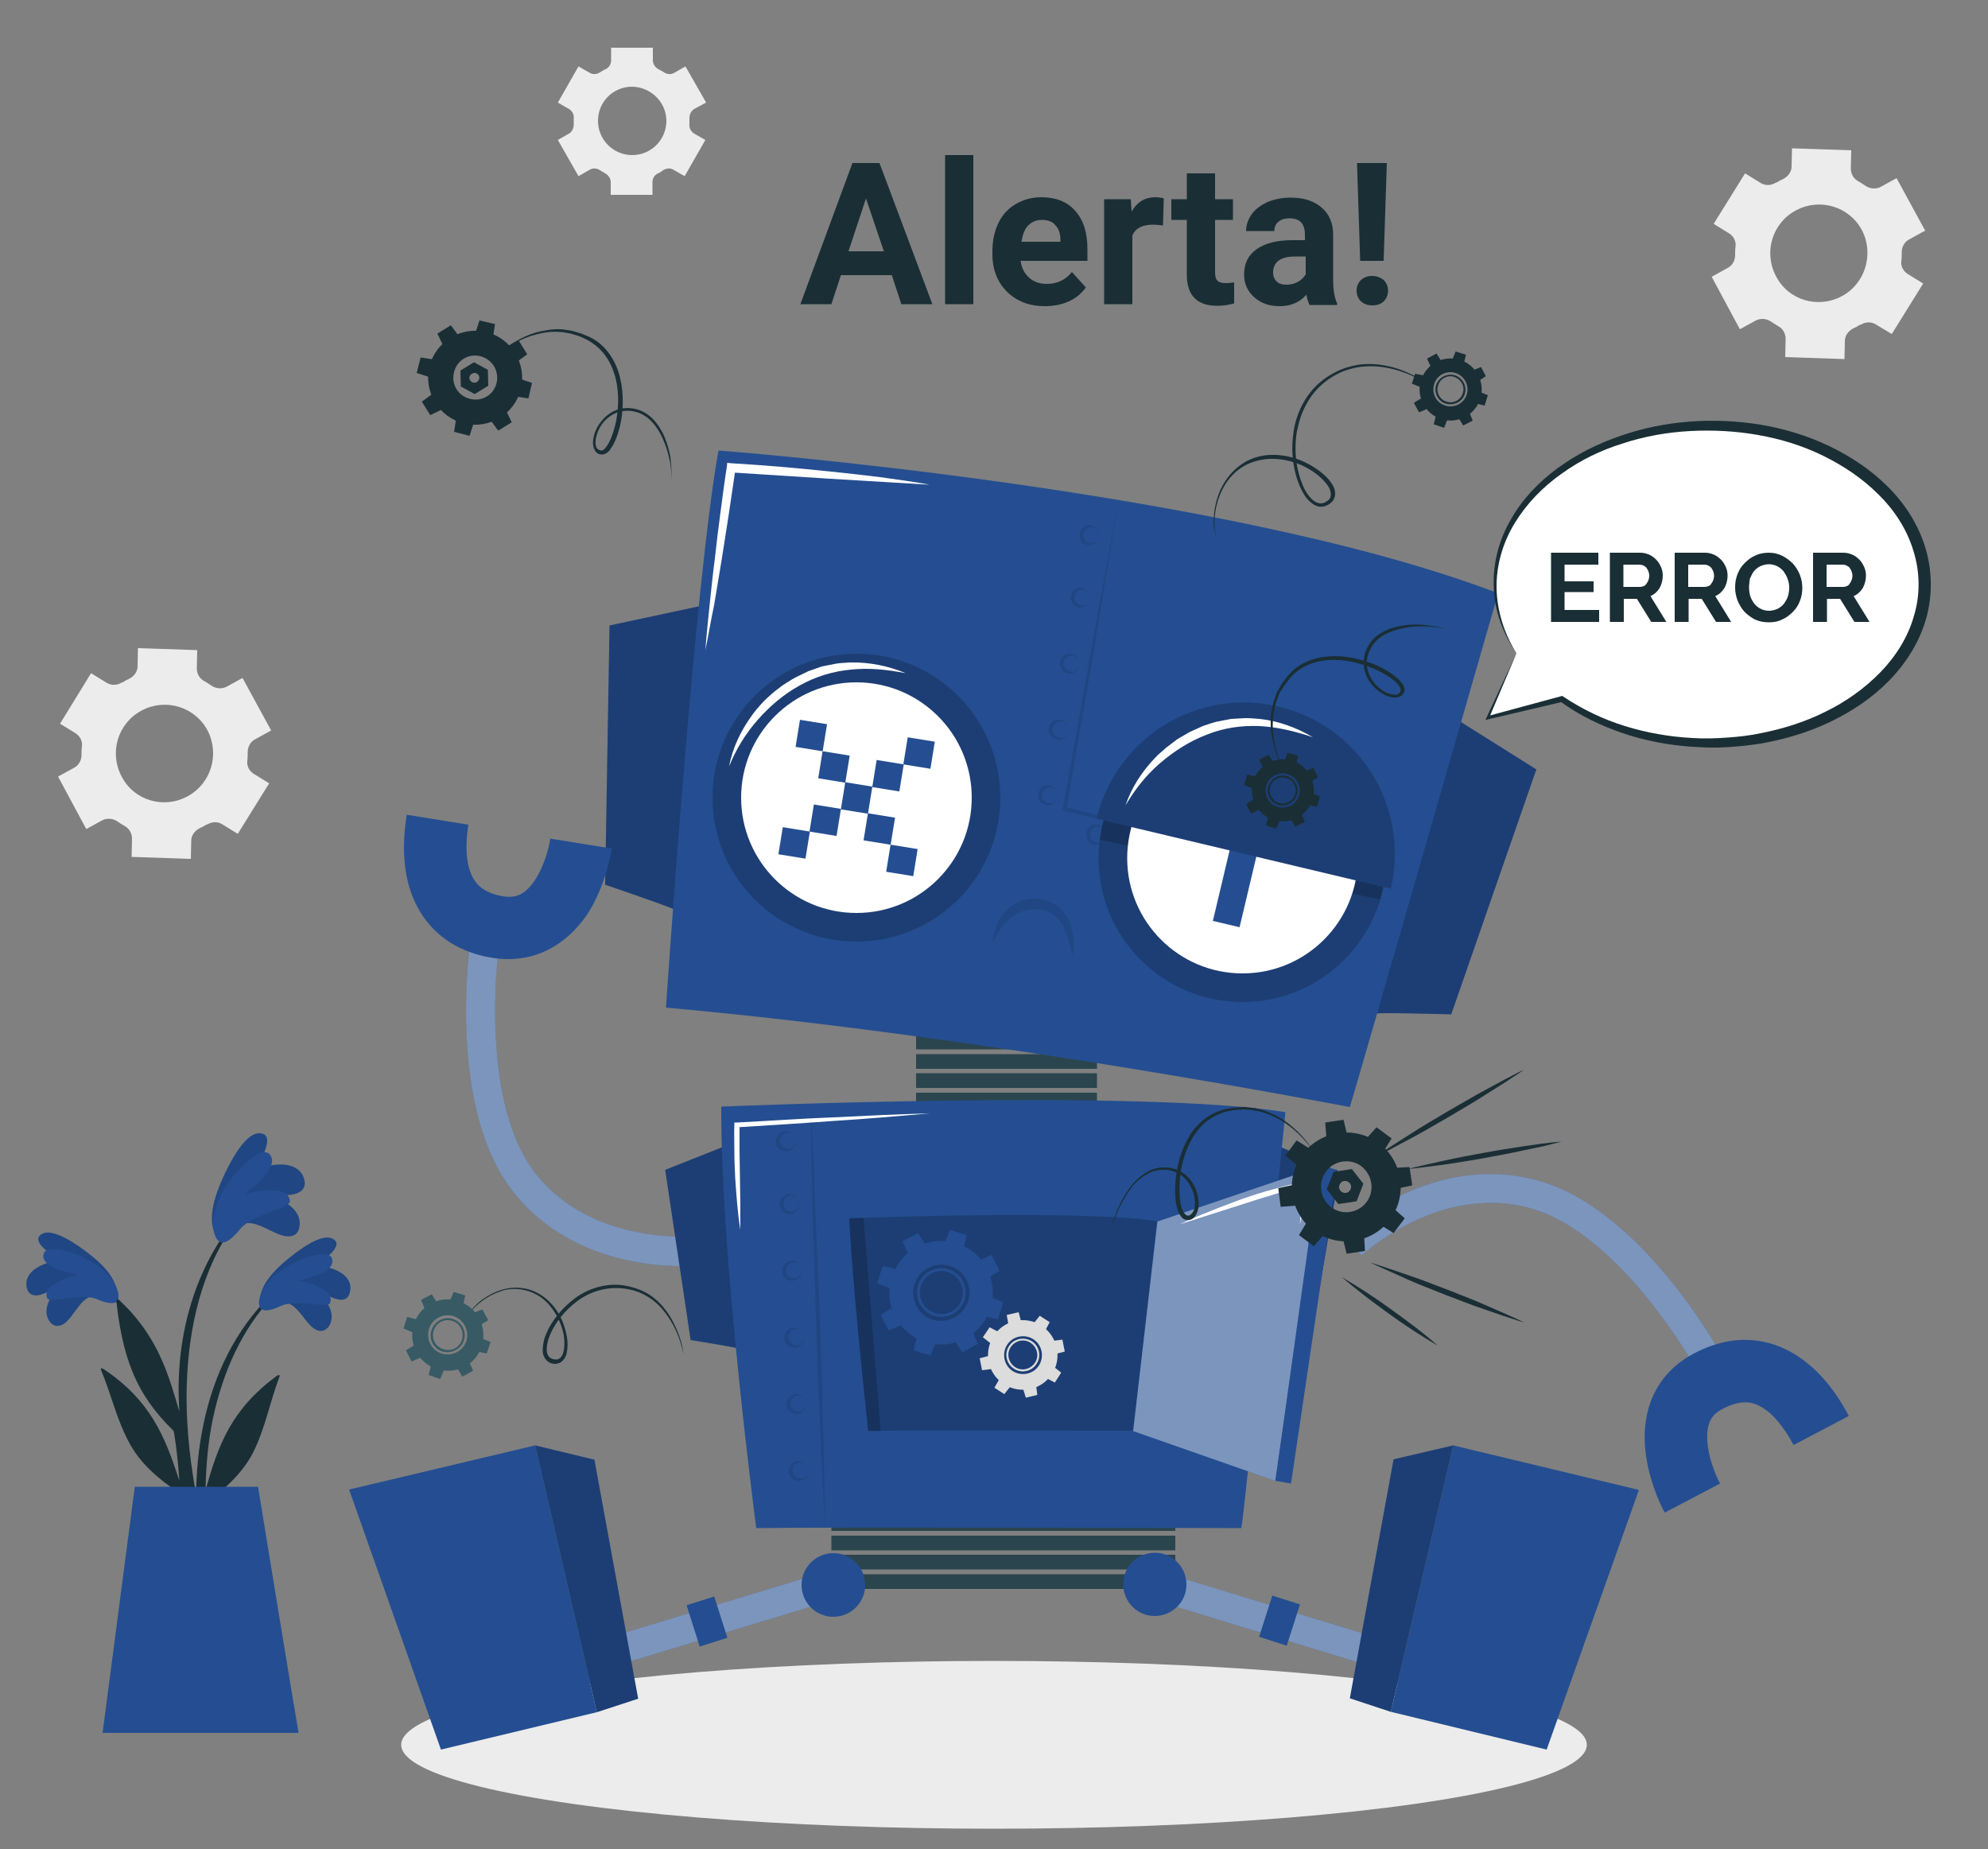 <?xml version="1.0" encoding="utf-8"?>
<!-- Generator: Adobe Illustrator 24.0.0, SVG Export Plug-In . SVG Version: 6.00 Build 0)  -->
<svg version="1.1" id="Capa_1" xmlns="http://www.w3.org/2000/svg" xmlns:xlink="http://www.w3.org/1999/xlink" x="0px" y="0px"
	 viewBox="0 0 500 465" style="enable-background:new 0 0 500 465;" xml:space="preserve">
<rect x="0" y="0" width="500" height="465" fill="#808080" stroke="none"/>
<style type="text/css">
	.st0{fill:#ECECEC;}
	.st1{fill:#1A2E35;}
	.st2{fill:#244E91;}
	.st3{opacity:0.1;enable-background:new    ;}
	.st4{fill:#2B454E;}
	.st5{opacity:0.2;enable-background:new    ;}
	.st6{fill:#FFFFFF;}
	.st7{opacity:0.4;fill:#FFFFFF;enable-background:new    ;}
	.st8{fill:#DCDCDC;}
	.st9{fill:#375A64;}
</style>
<g>
	<path class="st0" d="M475.8,84l7.9-12.7l-3.9-2.4c-1.1-0.7-1.8-2-1.6-3.3c0.1-0.7,0.1-1.5,0.1-2.2c0-1.3,0.7-2.6,1.9-3.2l4-2.2
		L477,44.8l-4,2.2c-1.2,0.6-2.6,0.5-3.7-0.2c-0.6-0.4-1.2-0.8-1.9-1.2c-1.2-0.6-1.9-1.9-1.9-3.2l0.1-4.6l-14.9-0.5l-0.1,4.6
		c0,1.3-0.9,2.5-2.1,3.1c-0.3,0.2-0.7,0.3-1,0.5s-0.6,0.4-1,0.5c-1.1,0.7-2.6,0.7-3.7,0l-3.9-2.4L431,56.3l3.9,2.4
		c1.1,0.7,1.8,2,1.6,3.3c-0.1,0.7-0.1,1.5-0.1,2.2c0,1.3-0.7,2.6-1.9,3.2l-4,2.2l7.1,13.2l4-2.2c1.2-0.6,2.6-0.5,3.7,0.2
		c0.6,0.4,1.2,0.8,1.9,1.2c1.2,0.6,1.9,1.9,1.9,3.2l-0.1,4.6l14.9,0.5l0.1-4.6c0-1.3,0.9-2.5,2.1-3.1c0.3-0.2,0.7-0.3,1-0.5
		s0.6-0.4,1-0.5c1.2-0.7,2.6-0.7,3.7,0L475.8,84z M463.2,74.5c-6,3.2-13.4,1-16.5-5c-3.2-6-1-13.4,5-16.6c6-3.2,13.4-1,16.6,5
		C471.4,63.9,469.1,71.4,463.2,74.5z"/>
	<path class="st0" d="M59.8,209.7l7.9-12.7l-3.9-2.4c-1.1-0.7-1.8-2-1.6-3.3c0.1-0.7,0.1-1.5,0.1-2.2c0-1.3,0.7-2.6,1.9-3.2l4-2.2
		L61,170.5l-4,2.2c-1.2,0.6-2.6,0.5-3.7-0.2c-0.6-0.4-1.2-0.8-1.9-1.2c-1.2-0.6-1.9-1.9-1.9-3.2l0.1-4.6L34.7,163l-0.1,4.6
		c0,1.3-0.9,2.5-2.1,3.1c-0.3,0.2-0.7,0.3-1,0.5s-0.6,0.4-1,0.5c-1.1,0.7-2.6,0.7-3.7,0l-3.9-2.4L15.1,182l3.9,2.4
		c1.1,0.7,1.8,2,1.6,3.3c-0.1,0.7-0.1,1.5-0.1,2.2c0,1.3-0.7,2.6-1.9,3.2l-4,2.2l7.1,13.2l4-2.2c1.2-0.6,2.6-0.5,3.7,0.2
		c0.6,0.4,1.2,0.8,1.9,1.2c1.2,0.6,1.9,1.9,1.9,3.2l-0.1,4.6L48,216l0.1-4.6c0-1.3,0.9-2.5,2.1-3.1c0.3-0.2,0.7-0.3,1-0.5
		s0.6-0.4,1-0.5c1.2-0.7,2.6-0.7,3.7,0L59.8,209.7z M47.1,200.3c-6,3.2-13.4,1-16.5-5c-3.2-6-1-13.4,5-16.6c6-3.2,13.4-1,16.6,5
		C55.3,189.7,53.1,197.1,47.1,200.3z"/>
	<path class="st0" d="M177.6,25.8l-5.2-9.1l-2.8,1.6c-0.8,0.5-1.8,0.4-2.6-0.1c-0.4-0.3-0.9-0.5-1.4-0.8c-0.8-0.4-1.4-1.3-1.4-2.2
		V12h-10.5v3.2c0,0.9-0.5,1.8-1.4,2.2c-0.5,0.2-0.9,0.5-1.4,0.8c-0.8,0.5-1.8,0.6-2.6,0.1l-2.8-1.6l-5.2,9.1l2.8,1.6
		c0.8,0.5,1.3,1.4,1.2,2.3c0,0.3,0,0.5,0,0.8s0,0.5,0,0.8c0,0.9-0.4,1.8-1.2,2.3l-2.8,1.6l5.2,9.1l2.8-1.6c0.8-0.5,1.8-0.4,2.6,0.1
		c0.4,0.3,0.9,0.5,1.3,0.8c0.8,0.4,1.4,1.3,1.4,2.2V49h10.5v-3.2c0-0.9,0.5-1.8,1.4-2.2c0.5-0.2,0.9-0.5,1.3-0.8
		c0.8-0.5,1.8-0.6,2.6-0.1l2.8,1.6l5.2-9.1l-2.8-1.6c-0.8-0.5-1.3-1.4-1.2-2.3c0-0.3,0-0.5,0-0.8s0-0.5,0-0.8c0-0.9,0.4-1.8,1.2-2.3
		L177.6,25.8z M167.6,30.4c0,4.7-3.8,8.6-8.6,8.6c-4.7,0-8.6-3.8-8.6-8.6s3.8-8.6,8.6-8.6C163.7,21.9,167.6,25.7,167.6,30.4z"/>
</g>
<g>
	<g>
		<path class="st1" d="M68.2,325.6C50,343.4,46.9,371,50.8,395.1c0.1,0.5,0.9,0.4,0.9-0.1c0-5.5-0.2-10.9-0.1-16.4
			c0.1-0.2,0.2-0.5,0.3-0.7c4.7-3.5,9.1-7.4,11.8-12.7c3-6,4.2-12.7,6.6-19c0.2-0.6-0.4-0.4-0.8-0.1c-11.1,8.2-14.6,17-17.8,28.7
			c0.1-6.1,0.6-12.2,1.9-18.3c2.4-11.1,7.1-22.2,15.1-30.5C68.9,325.7,68.5,325.2,68.2,325.6z"/>
		<g>
			<path class="st2" d="M71.6,327.6c3.1,0.1,5.1,5.1,7.5,6.6c1.3,0.8,2.5,0.7,3.5-0.5c2.4-3.4-0.9-7.5-4-9.9c2.2,0.9,4.1,2.5,6.5,3
				c1.5,0.3,2.6-0.3,2.9-1.8c1.1-4.6-4.7-6.6-8.7-6.7c1.9-1.3,7.4-5,4.5-6.7c-3-1.8-9.4,3.4-11.5,5.1c-3.1,2.5-6.8,6.3-6.9,10.2
				C65.2,331.4,69.2,328.6,71.6,327.6z"/>
			<path class="st3" d="M71.6,327.6c3.1,0.1,5.1,5.1,7.5,6.6c1.3,0.8,2.5,0.7,3.5-0.5c2.4-3.4-0.9-7.5-4-9.9c2.2,0.9,4.1,2.5,6.5,3
				c1.5,0.3,2.6-0.3,2.9-1.8c1.1-4.6-4.7-6.6-8.7-6.7c1.9-1.3,7.4-5,4.5-6.7c-3-1.8-9.4,3.4-11.5,5.1c-3.1,2.5-6.8,6.3-6.9,10.2
				C65.2,331.4,69.2,328.6,71.6,327.6z"/>
			<path class="st2" d="M70.7,328.4c4-1.8,11.7,0.8,12.3-0.7c1.3-3.1-4.8-5.2-8.1-5.6c3.1-0.8,8.9-2.1,8.7-5.1
				c-0.2-3.6-9-0.5-13.4,2.9c-5.6,4.3-5.5,8.4-4.6,9.2C66.8,330.3,70,328.7,70.7,328.4z"/>
		</g>
	</g>
	<g>
		<path class="st1" d="M26.7,323.8c18.9,17.1,23,44.5,20.1,68.8c-0.1,0.6-0.9,0.4-1-0.1c-0.2-5.5-0.3-10.9-0.5-16.4
			c-0.1-0.2-0.2-0.5-0.3-0.7c-4.9-3.3-9.4-7-12.3-12.2c-3.3-5.9-4.7-12.5-7.3-18.7c-0.2-0.6,0.4-0.4,0.8-0.1
			c11.4,7.7,15.2,16.4,18.9,28c-0.4-6.1-1.1-12.2-2.6-18.2c-2.8-11-8-21.9-16.3-29.9C25.9,324,26.4,323.5,26.7,323.8z"/>
		<g>
			<path class="st2" d="M23.4,326c-3.1,0.2-4.9,5.3-7.3,6.9c-1.3,0.8-2.5,0.8-3.5-0.4c-2.5-3.3,0.6-7.6,3.6-10c-2.2,1-4,2.7-6.4,3.2
				c-1.4,0.3-2.6-0.2-3-1.6c-1.2-4.6,4.5-6.8,8.4-7.1c-2-1.3-7.6-4.7-4.8-6.6c2.9-1.9,9.5,3,11.7,4.7c3.2,2.4,7,6,7.3,9.9
				C29.9,329.5,25.8,326.9,23.4,326z"/>
			<path class="st3" d="M23.4,326c-3.1,0.2-4.9,5.3-7.3,6.9c-1.3,0.8-2.5,0.8-3.5-0.4c-2.5-3.3,0.6-7.6,3.6-10c-2.2,1-4,2.7-6.4,3.2
				c-1.4,0.3-2.6-0.2-3-1.6c-1.2-4.6,4.5-6.8,8.4-7.1c-2-1.3-7.6-4.7-4.8-6.6c2.9-1.9,9.5,3,11.7,4.7c3.2,2.4,7,6,7.3,9.9
				C29.9,329.5,25.8,326.9,23.4,326z"/>
			<path class="st2" d="M24.3,326.7c-4.1-1.7-11.7,1.2-12.4-0.2c-1.4-3,4.6-5.4,7.9-5.9c-3.1-0.7-9-1.8-8.9-4.8
				c0.1-3.6,9-0.8,13.5,2.4c5.7,4.1,5.9,8.2,5,9.1C28.2,328.4,25,327,24.3,326.7z"/>
		</g>
	</g>
	<g>
		<path class="st1" d="M46,369c1.4,9,3.1,18.3,5.9,27.1c0.3,0.8,1.4,0.6,1.3-0.3c-1.2-8.3-3.5-16.5-4.7-24.9
			c-1.3-8.4-1.9-17-1.4-25.5c0.8-14.1,4.6-29,13.8-40c0.2-0.3-0.2-0.6-0.4-0.4c-18.4,21.4-15.4,47.6-15.4,50
			c-2.6-8.9-5.3-19-15.1-28c-0.4-0.4-0.8-0.2-0.7,0.5c1.8,16.4,6.3,25,15.9,33.8C45.2,363.8,45.6,366.4,46,369z"/>
		<g>
			<path class="st2" d="M60.9,307.9c3.3-1.5,7.9,2.7,11.1,3c1.7,0.2,3-0.5,3.3-2.3c0.8-4.7-4.7-7.4-9.1-8.2c2.8-0.2,5.5,0.6,8.2-0.2
				c1.6-0.5,2.5-1.6,2.2-3.3c-1.2-5.3-8.2-4.5-12.4-2.6c1.3-2.4,5.2-8.9,1.3-9.3c-4-0.4-8.1,8.3-9.4,11.1c-1.9,4.2-3.9,9.9-2.1,14.1
				C56.2,315,58.9,310.1,60.9,307.9z"/>
			<path class="st3" d="M60.9,307.9c3.3-1.5,7.9,2.7,11.1,3c1.7,0.2,3-0.5,3.3-2.3c0.8-4.7-4.7-7.4-9.1-8.2c2.8-0.2,5.5,0.6,8.2-0.2
				c1.6-0.5,2.5-1.6,2.2-3.3c-1.2-5.3-8.2-4.5-12.4-2.6c1.3-2.4,5.2-8.9,1.3-9.3c-4-0.4-8.1,8.3-9.4,11.1c-1.9,4.2-3.9,9.9-2.1,14.1
				C56.2,315,58.9,310.1,60.9,307.9z"/>
			<path class="st2" d="M60.4,309.1c3.2-3.9,12.5-5.1,12.5-7c-0.2-3.9-7.6-3-11.3-1.7c2.8-2.4,8.2-6.7,6.5-9.7
				c-2-3.6-9.6,4-12.5,9.8c-3.6,7.3-1.5,11.5-0.1,11.9C57.3,313,59.8,309.8,60.4,309.1z"/>
		</g>
	</g>
	<path class="st2" d="M33.9,373.9l-8.1,61.9h49.3c-1-5.5-10.2-61.9-10.2-61.9H33.9z"/>
</g>
<ellipse class="st0" cx="250" cy="438.8" rx="149.1" ry="21.1"/>
<g>
	<g>
		<rect x="230.4" y="260.2" class="st4" width="45.5" height="3.7"/>
		<rect x="230.4" y="265.1" class="st4" width="45.5" height="3.7"/>
		<rect x="230.4" y="269.9" class="st4" width="45.5" height="3.7"/>
		<rect x="230.4" y="274.8" class="st4" width="45.5" height="3.7"/>
		<rect x="230.4" y="279.6" class="st4" width="45.5" height="3.7"/>
	</g>
	<g>
		<rect x="209.1" y="376.5" class="st4" width="86.5" height="3.7"/>
		<rect x="209.1" y="381.3" class="st4" width="86.5" height="3.7"/>
		<rect x="209.1" y="386.2" class="st4" width="86.5" height="3.7"/>
		<rect x="209.1" y="391" class="st4" width="86.5" height="3.7"/>
		<rect x="209.1" y="395.9" class="st4" width="86.5" height="3.7"/>
	</g>
	<g>
		<g>
			<path class="st2" d="M171.1,229.4c0-0.5-18.9-6.9-18.9-6.9l1.1-65.2l25.2-5.4L171.1,229.4z"/>
			<path class="st5" d="M171.1,229.4c0-0.5-18.9-6.9-18.9-6.9l1.1-65.2l25.2-5.4L171.1,229.4z"/>
		</g>
		<g>
			<path class="st2" d="M344.9,255c0.1-0.5,20.1,0.1,20.1,0.1l21.4-61.6l-21.8-13.7L344.9,255z"/>
			<path class="st5" d="M344.9,255c0.1-0.5,20.1,0.1,20.1,0.1l21.4-61.6l-21.8-13.7L344.9,255z"/>
		</g>
		<path class="st2" d="M167.5,253.4c0,0,7-105.4,13.2-140.1c0,0,127.3,9.6,196.1,35.9c0,0-35.4,123.1-37.3,129.2
			C339.5,278.5,249.8,260.8,167.5,253.4z"/>
		<g>
			<path class="st3" d="M281.1,127.4c-2.1,12.7-4.2,25.4-6.3,38.1l-6.6,38l-0.4-0.5l42.7,10.1l21.3,5.2l21.3,5.3l-21.4-4.8
				l-21.4-4.9l-42.7-10l-0.4-0.1l0.1-0.4l6.8-38C276.4,152.7,278.7,140,281.1,127.4z"/>
			<path class="st3" d="M276.4,134.6c0,1.2-0.9,2.4-2.2,2.5c-0.6,0.1-1.3-0.1-1.9-0.6c-0.5-0.5-0.8-1.2-0.8-1.9s0.3-1.4,0.8-1.9
				s1.2-0.7,1.9-0.6C275.5,132.3,276.5,133.5,276.4,134.6z M276.4,134.6c0-0.6-0.3-1.2-0.7-1.5c-0.4-0.4-1-0.5-1.5-0.5
				c-1.1,0.1-1.8,1.1-1.8,2s0.7,1.9,1.8,2c0.5,0.1,1.1-0.1,1.5-0.5C276.2,135.8,276.4,135.2,276.4,134.6z"/>
			<path class="st3" d="M274.2,150.3c0,1.2-0.9,2.4-2.2,2.5c-0.6,0.1-1.3-0.1-1.9-0.6c-0.5-0.5-0.8-1.2-0.8-1.9s0.3-1.4,0.8-1.9
				s1.2-0.7,1.9-0.6C273.3,148,274.2,149.2,274.2,150.3z M274.2,150.3c0-0.6-0.3-1.2-0.7-1.5c-0.4-0.4-1-0.5-1.5-0.5
				c-1.1,0.1-1.8,1.1-1.8,2s0.7,1.9,1.8,2c0.5,0.1,1.1-0.1,1.5-0.5C273.9,151.5,274.2,150.9,274.2,150.3z"/>
			<path class="st3" d="M271.5,166.9c0,1.2-0.9,2.4-2.2,2.5c-0.6,0.1-1.3-0.1-1.9-0.6c-0.5-0.5-0.8-1.2-0.8-1.9s0.3-1.4,0.8-1.9
				s1.2-0.7,1.9-0.6C270.6,164.5,271.5,165.7,271.5,166.9z M271.5,166.9c0-0.6-0.3-1.2-0.7-1.5c-0.4-0.4-1-0.5-1.5-0.5
				c-1.1,0.1-1.8,1.1-1.8,2s0.7,1.9,1.8,2c0.5,0.1,1.1-0.1,1.5-0.5C271.2,168.1,271.5,167.5,271.5,166.9z"/>
			<path class="st3" d="M268.7,183.5c0,1.2-0.9,2.4-2.2,2.5c-0.6,0.1-1.3-0.1-1.9-0.6c-0.5-0.5-0.8-1.2-0.8-1.9s0.3-1.4,0.8-1.9
				s1.2-0.7,1.9-0.6C267.8,181.1,268.7,182.3,268.7,183.5z M268.7,183.5c0-0.6-0.3-1.2-0.7-1.5c-0.4-0.4-1-0.5-1.5-0.5
				c-1.1,0.1-1.8,1.1-1.8,2s0.7,1.9,1.8,2c0.5,0.1,1.1-0.1,1.5-0.5S268.7,184.1,268.7,183.5z"/>
			<path class="st3" d="M278.1,209.9c0,1.2-0.9,2.4-2.2,2.5c-0.6,0.1-1.3-0.1-1.9-0.6c-0.5-0.5-0.8-1.2-0.8-1.9s0.3-1.4,0.8-1.9
				s1.2-0.7,1.9-0.6C277.2,207.5,278.1,208.7,278.1,209.9z M278.1,209.9c0-0.6-0.3-1.2-0.7-1.5c-0.4-0.4-1-0.5-1.5-0.5
				c-1.1,0.1-1.8,1.1-1.8,2s0.7,1.9,1.8,2c0.5,0.1,1.1-0.1,1.5-0.5C277.8,211.1,278.1,210.5,278.1,209.9z"/>
			<path class="st3" d="M293.7,213.7c0,1.2-0.9,2.4-2.2,2.5c-0.6,0.1-1.3-0.1-1.9-0.6c-0.5-0.5-0.8-1.2-0.8-1.9s0.3-1.4,0.8-1.9
				s1.2-0.7,1.9-0.6C292.8,211.4,293.8,212.6,293.7,213.7z M293.7,213.7c0-0.6-0.3-1.2-0.7-1.5c-0.4-0.4-1-0.5-1.5-0.5
				c-1.1,0.1-1.8,1.1-1.8,2s0.7,1.9,1.8,2c0.5,0.1,1.1-0.1,1.5-0.5C293.5,214.9,293.7,214.3,293.7,213.7z"/>
			<path class="st3" d="M309.4,217.5c0,1.2-0.9,2.4-2.2,2.5c-0.6,0.1-1.3-0.1-1.9-0.6c-0.5-0.5-0.8-1.2-0.8-1.9s0.3-1.4,0.8-1.9
				s1.2-0.7,1.9-0.6C308.5,215.2,309.4,216.4,309.4,217.5z M309.4,217.5c0-0.6-0.3-1.2-0.7-1.5c-0.4-0.4-1-0.5-1.5-0.5
				c-1.1,0.1-1.8,1.1-1.8,2s0.7,1.9,1.8,2c0.5,0.1,1.1-0.1,1.5-0.5C309.1,218.7,309.4,218.1,309.4,217.5z"/>
			<path class="st3" d="M325,221.3c0,1.2-0.9,2.4-2.2,2.5c-0.6,0.1-1.3-0.1-1.9-0.6c-0.5-0.5-0.8-1.2-0.8-1.9s0.3-1.4,0.8-1.9
				s1.2-0.7,1.9-0.6C324.1,219,325,220.2,325,221.3z M325,221.3c0-0.6-0.3-1.2-0.7-1.5c-0.4-0.4-1-0.5-1.5-0.5
				c-1.1,0.1-1.8,1.1-1.8,2s0.7,1.9,1.8,2c0.5,0.1,1.1-0.1,1.5-0.5C324.8,222.5,325,221.9,325,221.3z"/>
			<path class="st3" d="M340.7,225.3c-0.1,1.2-1.1,2.3-2.4,2.3c-0.6,0-1.3-0.2-1.8-0.7s-0.7-1.2-0.7-1.9c0.1-0.7,0.4-1.4,1-1.8
				c0.6-0.4,1.3-0.6,1.9-0.5C339.9,222.9,340.8,224.2,340.7,225.3z M340.7,225.3c0-0.6-0.2-1.2-0.6-1.6c-0.4-0.4-1-0.6-1.5-0.6
				c-1.1,0-1.9,0.9-1.9,1.9c-0.1,0.9,0.5,1.9,1.6,2.1c0.5,0.1,1.1,0,1.6-0.3C340.3,226.5,340.6,225.9,340.7,225.3z"/>
			<path class="st3" d="M266,200c0,1.2-0.9,2.4-2.2,2.5c-0.6,0.1-1.3-0.1-1.9-0.6c-0.5-0.5-0.8-1.2-0.8-1.9s0.3-1.4,0.8-1.9
				s1.2-0.7,1.9-0.6C265,197.7,266,198.9,266,200z M266,200c0-0.6-0.3-1.2-0.7-1.5c-0.4-0.4-1-0.5-1.5-0.5c-1.1,0.1-1.8,1.1-1.8,2
				s0.7,1.9,1.8,2c0.5,0.1,1.1-0.1,1.5-0.5C265.7,201.2,265.9,200.6,266,200z"/>
		</g>
		<g>
			<g>
				<ellipse class="st5" cx="215.4" cy="200.6" rx="36.2" ry="36.2"/>
				<ellipse class="st6" cx="215.4" cy="200.6" rx="29" ry="29"/>
				<g>
					
						<rect x="206.3" y="189.4" transform="matrix(0.16 -0.987 0.987 0.16 -14.157 369.046)" class="st2" width="6.9" height="6.9"/>
					
						<rect x="200.6" y="181.5" transform="matrix(0.16 -0.987 0.987 0.16 -11.142 356.785)" class="st2" width="6.9" height="6.9"/>
					
						<rect x="227.7" y="185.9" transform="matrix(0.16 -0.987 0.987 0.16 7.284 387.228)" class="st2" width="6.9" height="6.9"/>
					
						<rect x="196.3" y="208.5" transform="matrix(0.16 -0.987 0.987 0.16 -41.421 375.225)" class="st2" width="6.9" height="6.9"/>
					
						<rect x="223.4" y="212.9" transform="matrix(0.16 -0.987 0.987 0.16 -22.995 405.668)" class="st2" width="6.9" height="6.9"/>
					
						<rect x="204.1" y="202.8" transform="matrix(0.16 -0.987 0.987 0.16 -29.227 378.13)" class="st2" width="6.9" height="6.9"/>
					
						<rect x="212" y="197.2" transform="matrix(0.16 -0.987 0.987 0.16 -17.068 381.226)" class="st2" width="6.9" height="6.9"/>
					
						<rect x="219.9" y="191.6" transform="matrix(0.16 -0.987 0.987 0.16 -4.91 384.323)" class="st2" width="6.9" height="6.9"/>
					
						<rect x="217.7" y="205" transform="matrix(0.16 -0.987 0.987 0.16 -19.973 393.408)" class="st2" width="6.9" height="6.9"/>
				</g>
			</g>
			<g>
				<g>
					
						<ellipse transform="matrix(0.707 -0.707 0.707 0.707 -61.027 284.175)" class="st2" cx="312.5" cy="215.8" rx="36.2" ry="36.2"/>
					
						<ellipse transform="matrix(0.707 -0.707 0.707 0.707 -61.027 284.175)" class="st5" cx="312.5" cy="215.8" rx="36.2" ry="36.2"/>
					<path class="st5" d="M347.7,224.1c-0.2,0.7-0.4,1.4-0.6,2.1l-70.5-15c0.2-1.3,0.4-2.5,0.7-3.8c4.6-19.4,24.1-31.4,43.5-26.8
						C340.3,185.2,352.3,204.7,347.7,224.1z"/>
				</g>
				<ellipse class="st6" cx="312.5" cy="215.8" rx="29" ry="29"/>
				<g>
					
						<rect x="295.3" y="212.3" transform="matrix(0.231 -0.973 0.973 0.231 30.267 469.877)" class="st2" width="34.2" height="6.9"/>
				</g>
				<g>
					<path class="st2" d="M349.8,223.5l-74-17.6c4.9-20.4,25.4-33.1,45.8-28.2C342,182.5,354.6,203,349.8,223.5z"/>
					<path class="st5" d="M349.8,223.5l-74-17.6c4.9-20.4,25.4-33.1,45.8-28.2C342,182.5,354.6,203,349.8,223.5z"/>
				</g>
			</g>
			<path class="st3" d="M249.6,237.3c0.2-2.9,1.2-5.8,3.3-8.1c1-1.2,2.4-2.1,3.9-2.6c1.5-0.6,3.2-0.7,4.7-0.5
				c1.6,0.2,3.2,0.7,4.5,1.8c1.3,1,2.3,2.4,2.9,3.8c1.2,2.9,1.3,5.9,0.8,8.8c-0.5-2.8-1.2-5.6-2.5-7.9c-1.3-2.3-3.4-3.7-5.9-3.9
				c-2.5-0.3-5,0.4-7,2.1C252.3,232.2,250.7,234.6,249.6,237.3z"/>
		</g>
		<g>
			<path class="st6" d="M177.4,163.5c0.3-3.9,0.7-7.7,1.1-11.6c0.4-3.8,0.8-7.7,1.3-11.5c0.4-3.8,0.9-7.7,1.4-11.5s1-7.7,1.6-11.5
				l0.1-1l1,0.1c8.3,0.5,16.7,1.2,25,2.1c4.2,0.4,8.3,0.9,12.5,1.4c4.1,0.6,8.3,1.1,12.4,1.9l-25-1.5l-25-1.6l1.2-1
				c-0.6,3.8-1.1,7.7-1.7,11.5c-0.6,3.8-1.2,7.6-1.8,11.5c-0.6,3.8-1.3,7.6-1.9,11.4C178.8,155.9,178.2,159.7,177.4,163.5z"/>
			<path class="st6" d="M183.4,192.7c0.8-4.6,3-9.1,5.8-12.9c0.7-1,1.5-1.9,2.3-2.8c0.8-0.9,1.7-1.7,2.6-2.5
				c0.9-0.8,1.9-1.5,2.8-2.2c1-0.6,2-1.3,3.1-1.9c1.1-0.5,2.2-1.1,3.3-1.6l3.4-1.2l3.6-0.7c1.2-0.2,2.4-0.2,3.6-0.3
				c4.8-0.1,9.6,0.9,13.9,2.7c-4.6-0.9-9.3-1.4-13.8-0.9c-4.5,0.4-9,1.8-12.9,4c-4,2.2-7.5,5.2-10.5,8.6
				C187.6,184.4,185.1,188.4,183.4,192.7z"/>
			<path class="st6" d="M283.1,202.5c1.5-4.5,4.2-8.6,7.5-12c0.8-0.9,1.8-1.6,2.6-2.4c0.9-0.7,1.9-1.4,2.9-2.2
				c1-0.6,2.1-1.2,3.1-1.8c1.1-0.5,2.2-1,3.3-1.5c1.2-0.4,2.3-0.8,3.5-1.1l3.6-0.7l3.6-0.2c1.2,0,2.4,0.1,3.6,0.2
				c4.8,0.5,9.3,2.2,13.4,4.6c-4.5-1.5-9-2.6-13.5-2.8c-4.6-0.2-9.1,0.5-13.3,2.2c-4.2,1.6-8.1,4.1-11.6,7.1
				C288.4,194.8,285.5,198.4,283.1,202.5z"/>
		</g>
	</g>
	<g>
		<g>
			<g>
				<path class="st2" d="M171.5,318.4c-9.3,0-29.5-2.1-42.6-18.9c-16.7-21.5-10.7-62.7-10.4-64.4l7.2,1.1
					c-0.1,0.4-5.8,39.8,8.9,58.8c14.4,18.5,40.6,15.9,40.9,15.9l0.8,7.3C176.1,318.2,174.3,318.4,171.5,318.4z"/>
				<path class="st7" d="M171.5,318.4c-9.3,0-29.5-2.1-42.6-18.9c-16.7-21.5-10.7-62.7-10.4-64.4l7.2,1.1
					c-0.1,0.4-5.8,39.8,8.9,58.8c14.4,18.5,40.6,15.9,40.9,15.9l0.8,7.3C176.1,318.2,174.3,318.4,171.5,318.4z"/>
			</g>
			<path class="st2" d="M127.9,241.2c-1.3,0-2.7-0.1-4-0.3c-12.2-2-17.6-9.3-20-15.1s-2.9-12.8-1.6-20.9l15.5,2.5
				c-0.8,5-0.6,9.4,0.7,12.4c0.9,2.1,2.6,4.7,8,5.6c2.5,0.4,5.2,0.2,8-4c2.2-3.3,3.5-7.7,3.9-10.5l15.5,2.5
				c-0.4,2.2-1.9,10-6.3,16.7C142.6,237.3,135.7,241.2,127.9,241.2z"/>
			<g>
				<path class="st2" d="M186.8,339.4c0-0.3-13.1-2.4-13.1-2.4l-6.4-42.8l15.9-6.3L186.8,339.4z"/>
				<path class="st5" d="M186.8,339.4c0-0.3-13.1-2.4-13.1-2.4l-6.4-42.8l15.9-6.3L186.8,339.4z"/>
			</g>
		</g>
		<g>
			<path class="st2" d="M316.4,339.4c0-0.3,13.2-2.1,13.2-2.1l7.3-42.6l-15.7-6.6L316.4,339.4z"/>
			<path class="st5" d="M316.4,339.4c0-0.3,13.2-2.1,13.2-2.1l7.3-42.6l-15.7-6.6L316.4,339.4z"/>
		</g>
		<path class="st2" d="M181.4,278.3c0,0,106-4.5,141.9,1.4c0,0-10.5,102.6-11.1,104.6c0,0-105.5-0.3-122,0
			C190.2,384.3,181.2,316.1,181.4,278.3z"/>
		<g>
			<path class="st5" d="M213.6,306.4c0,0,57.9-2.3,77.4,0.7c0,0-5.7,51.7-6.1,52.7c0,0-57.6-0.1-66.6,0
				C218.4,359.9,214.4,324.5,213.6,306.4z"/>
			<path class="st5" d="M221.5,359.9c-1.3,0-2.4,0-3.1,0c0,0-3.9-35.4-4.8-53.5c0,0,1.3-0.1,3.6-0.1L221.5,359.9z"/>
			<g>
				<g>
					<g>
						<g>
							<path class="st2" d="M238.6,319.2c-3.2-1-6.7,0.8-7.7,4s0.8,6.7,4,7.7s6.7-0.8,7.7-4S241.8,320.2,238.6,319.2z M241.9,326.7
								c-0.9,2.9-3.9,4.4-6.8,3.5c-2.8-0.9-4.4-3.9-3.5-6.8c0.9-2.8,3.9-4.4,6.8-3.5C241.2,320.8,242.8,323.8,241.9,326.7z
								 M238.6,319.2c-3.2-1-6.7,0.8-7.7,4s0.8,6.7,4,7.7s6.7-0.8,7.7-4S241.8,320.2,238.6,319.2z M241.9,326.7
								c-0.9,2.9-3.9,4.4-6.8,3.5c-2.8-0.9-4.4-3.9-3.5-6.8c0.9-2.8,3.9-4.4,6.8-3.5C241.2,320.8,242.8,323.8,241.9,326.7z
								 M238.6,319.2c-3.2-1-6.7,0.8-7.7,4s0.8,6.7,4,7.7s6.7-0.8,7.7-4S241.8,320.2,238.6,319.2z M241.9,326.7
								c-0.9,2.9-3.9,4.4-6.8,3.5c-2.8-0.9-4.4-3.9-3.5-6.8c0.9-2.8,3.9-4.4,6.8-3.5C241.2,320.8,242.8,323.8,241.9,326.7z
								 M240.6,312.7c-6.8-2.2-14.1,1.6-16.3,8.5c-2.2,6.8,1.6,14.1,8.5,16.3c6.8,2.2,14.1-1.6,16.3-8.5
								C251.2,322.1,247.5,314.8,240.6,312.7z M243.5,327.2c-1.2,3.7-5.2,5.8-8.9,4.7c-3.7-1.2-5.8-5.2-4.6-8.9
								c1.2-3.7,5.2-5.8,8.9-4.6C242.6,319.4,244.7,323.4,243.5,327.2z M242.6,326.9c1-3.2-0.8-6.7-4-7.7s-6.7,0.8-7.7,4
								s0.8,6.7,4,7.7S241.6,330.1,242.6,326.9z M241.9,326.7c-0.9,2.9-3.9,4.4-6.8,3.5c-2.8-0.9-4.4-3.9-3.5-6.8
								c0.9-2.8,3.9-4.4,6.8-3.5C241.2,320.8,242.8,323.8,241.9,326.7z M238.6,319.2c-3.2-1-6.7,0.8-7.7,4s0.8,6.7,4,7.7
								s6.7-0.8,7.7-4S241.8,320.2,238.6,319.2z M241.9,326.7c-0.9,2.9-3.9,4.4-6.8,3.5c-2.8-0.9-4.4-3.9-3.5-6.8
								c0.9-2.8,3.9-4.4,6.8-3.5C241.2,320.8,242.8,323.8,241.9,326.7z M238.6,319.2c-3.2-1-6.7,0.8-7.7,4s0.8,6.7,4,7.7
								s6.7-0.8,7.7-4S241.8,320.2,238.6,319.2z M241.9,326.7c-0.9,2.9-3.9,4.4-6.8,3.5c-2.8-0.9-4.4-3.9-3.5-6.8
								c0.9-2.8,3.9-4.4,6.8-3.5C241.2,320.8,242.8,323.8,241.9,326.7z"/>
							<g>
								<polygon class="st2" points="235.4,337.7 230.6,336.2 229.8,339.6 234,340.9 								"/>
								<polygon class="st2" points="226.8,333.2 224.5,328.8 221.5,330.7 223.5,334.6 								"/>
								<polygon class="st2" points="223.9,324 225.4,319.2 222,318.4 220.6,322.7 								"/>
								<polygon class="st2" points="228.4,315.4 232.8,313.1 230.9,310.1 227,312.2 								"/>
								<polygon class="st2" points="237.6,312.6 242.3,314.1 243.1,310.6 238.9,309.3 								"/>
								<polygon class="st2" points="246.1,317 248.4,321.4 251.4,319.6 249.4,315.6 								"/>
								<polygon class="st2" points="249,326.2 247.5,331 251,331.8 252.3,327.5 								"/>
								<polygon class="st2" points="244.6,334.8 240.1,337.1 242,340.1 245.9,338 								"/>
							</g>
						</g>
					</g>
				</g>
			</g>
			<g>
				<g>
					<g>
						<g>
							<path class="st8" d="M259.5,337.3c-1.9-1.2-4.5-0.7-5.7,1.2c-1.3,1.9-0.7,4.5,1.2,5.7s4.5,0.7,5.7-1.2
								C262,341.1,261.4,338.5,259.5,337.3z M260.3,342.7c-1.1,1.7-3.4,2.2-5,1.1c-1.7-1.1-2.2-3.4-1.1-5c1.1-1.7,3.4-2.2,5-1.1
								C260.9,338.8,261.4,341.1,260.3,342.7z M259.5,337.3c-1.9-1.2-4.5-0.7-5.7,1.2c-1.3,1.9-0.7,4.5,1.2,5.7s4.5,0.7,5.7-1.2
								C262,341.1,261.4,338.5,259.5,337.3z M260.3,342.7c-1.1,1.7-3.4,2.2-5,1.1c-1.7-1.1-2.2-3.4-1.1-5c1.1-1.7,3.4-2.2,5-1.1
								C260.9,338.8,261.4,341.1,260.3,342.7z M259.5,337.3c-1.9-1.2-4.5-0.7-5.7,1.2c-1.3,1.9-0.7,4.5,1.2,5.7s4.5,0.7,5.7-1.2
								C262,341.1,261.4,338.5,259.5,337.3z M260.3,342.7c-1.1,1.7-3.4,2.2-5,1.1c-1.7-1.1-2.2-3.4-1.1-5c1.1-1.7,3.4-2.2,5-1.1
								C260.9,338.8,261.4,341.1,260.3,342.7z M262,333.4c-4-2.6-9.5-1.5-12.1,2.6c-2.6,4-1.5,9.5,2.6,12.1c4,2.6,9.5,1.5,12.1-2.6
								C267.2,341.5,266,336.1,262,333.4z M261.3,343.4c-1.4,2.2-4.4,2.8-6.6,1.4c-2.2-1.4-2.8-4.4-1.4-6.6c1.4-2.2,4.4-2.8,6.6-1.4
								C262.1,338.2,262.7,341.2,261.3,343.4z M260.7,343c1.2-1.9,0.7-4.5-1.2-5.7c-1.9-1.2-4.5-0.7-5.7,1.2
								c-1.3,1.9-0.7,4.5,1.2,5.7C256.9,345.5,259.5,344.9,260.7,343z M260.3,342.7c-1.1,1.7-3.4,2.2-5,1.1c-1.7-1.1-2.2-3.4-1.1-5
								c1.1-1.7,3.4-2.2,5-1.1C260.9,338.8,261.4,341.1,260.3,342.7z M259.5,337.3c-1.9-1.2-4.5-0.7-5.7,1.2
								c-1.3,1.9-0.7,4.5,1.2,5.7s4.5,0.7,5.7-1.2C262,341.1,261.4,338.5,259.5,337.3z M260.3,342.7c-1.1,1.7-3.4,2.2-5,1.1
								c-1.7-1.1-2.2-3.4-1.1-5c1.1-1.7,3.4-2.2,5-1.1C260.9,338.8,261.4,341.1,260.3,342.7z M259.5,337.3c-1.9-1.2-4.5-0.7-5.7,1.2
								c-1.3,1.9-0.7,4.5,1.2,5.7s4.5,0.7,5.7-1.2C262,341.1,261.4,338.5,259.5,337.3z M260.3,342.7c-1.1,1.7-3.4,2.2-5,1.1
								c-1.7-1.1-2.2-3.4-1.1-5c1.1-1.7,3.4-2.2,5-1.1C260.9,338.8,261.4,341.1,260.3,342.7z"/>
							<g>
								<polygon class="st8" points="254.1,348.7 251.3,346.9 250.1,349 252.6,350.6 								"/>
								<polygon class="st8" points="249.3,344.3 248.6,341 246.4,341.6 247,344.6 								"/>
								<polygon class="st8" points="249.1,337.8 251,334.9 248.9,333.8 247.2,336.3 								"/>
								<polygon class="st8" points="253.6,333 256.8,332.3 256.2,330 253.2,330.7 								"/>
								<polygon class="st8" points="260,332.8 262.9,334.6 264,332.5 261.5,330.9 								"/>
								<polygon class="st8" points="264.8,337.2 265.5,340.5 267.8,339.9 267.2,336.9 								"/>
								<polygon class="st8" points="265,343.7 263.2,346.6 265.3,347.7 266.9,345.2 								"/>
								<polygon class="st8" points="260.6,348.5 257.3,349.2 258,351.5 260.9,350.8 								"/>
							</g>
						</g>
					</g>
				</g>
			</g>
		</g>
		<g>
			<polygon class="st2" points="320.7,372.4 324.7,373.1 336.4,294.2 331.8,293.3 			"/>
			<g>
				<path class="st2" d="M285,359.9l6.1-52.7l40.7-13.8c0,0-11.1,79.9-11.1,79L285,359.9z"/>
				<path class="st7" d="M285,359.9l6.1-52.7l40.7-13.8c0,0-11.1,79.9-11.1,79L285,359.9z"/>
			</g>
		</g>
		<path class="st6" d="M186.2,309.3c-0.7-4.4-1-8.8-1.3-13.2c-0.1-2.2-0.2-4.4-0.2-6.6s-0.1-4.4,0-6.6v-0.6h0.6
			c8.1-0.4,16.2-1,24.3-1.3c8.1-0.4,16.2-0.8,24.3-1c-8.1,0.7-16.2,1.4-24.2,1.9c-8.1,0.6-16.2,1.1-24.3,1.6l0.6-0.6v6.6l0.1,6.6
			c0,2.2,0.1,4.4,0.1,6.6L186.2,309.3z"/>
		<path class="st6" d="M296.7,307.9c2.5-1.2,5.1-2.3,7.7-3.3c2.6-1.1,5.2-2,7.8-3c2.6-0.9,5.3-1.8,8-2.5c2.7-0.8,5.4-1.5,8.2-1.9
			l0.7-0.1l-0.1,0.7c-0.6,3.4-1.3,6.8-2.1,10.2c0.3-3.5,0.7-6.9,1.2-10.4l0.6,0.5c-2.7,0.6-5.4,1.4-8,2.2c-2.7,0.8-5.3,1.6-8,2.5
			L296.7,307.9z"/>
		<g>
			<polygon class="st3" points="203.9,278.5 204.6,291.7 205.1,304.9 206.2,331.3 207,357.7 207.3,370.9 207.5,384.1 206.8,370.9 
				206.2,357.7 205.2,331.3 204.4,304.9 204.1,291.7 			"/>
			<path class="st3" d="M200.1,286.5c0.3,1.1-0.4,2.5-1.7,2.9c-0.6,0.2-1.3,0.1-2-0.2c-0.6-0.3-1.1-1-1.2-1.7c-0.1-0.7,0-1.5,0.5-2
				c0.4-0.6,1.1-0.9,1.7-1C198.7,284.3,199.9,285.3,200.1,286.5z M200.1,286.5c-0.1-0.6-0.5-1.1-1-1.4s-1.1-0.3-1.6-0.1
				c-1,0.3-1.5,1.4-1.3,2.3s1,1.7,2.1,1.6c0.5,0,1.1-0.3,1.4-0.8C200.1,287.6,200.2,287,200.1,286.5z"/>
			<path class="st3" d="M201,302.3c0.3,1.1-0.4,2.5-1.7,2.9c-0.6,0.2-1.3,0.1-2-0.2c-0.6-0.3-1.1-1-1.2-1.7c-0.1-0.7,0-1.5,0.5-2
				c0.4-0.6,1.1-0.9,1.7-1C199.6,300.1,200.8,301.1,201,302.3z M201,302.3c-0.1-0.6-0.5-1.1-1-1.4s-1.1-0.3-1.6-0.1
				c-1,0.3-1.5,1.4-1.3,2.3s1,1.7,2.1,1.6c0.5,0,1.1-0.3,1.4-0.8C201,303.5,201.1,302.8,201,302.3z"/>
			<path class="st3" d="M201.6,319.1c0.3,1.1-0.4,2.5-1.7,2.9c-0.6,0.2-1.3,0.1-2-0.2c-0.6-0.3-1.1-1-1.2-1.7c-0.1-0.7,0-1.5,0.5-2
				c0.4-0.6,1.1-0.9,1.7-1C200.2,316.9,201.4,317.9,201.6,319.1z M201.6,319.1c-0.1-0.6-0.5-1.1-1-1.4s-1.1-0.3-1.6-0.1
				c-1,0.3-1.5,1.4-1.3,2.3s1,1.7,2.1,1.6c0.5,0,1.1-0.3,1.4-0.8C201.5,320.3,201.7,319.6,201.6,319.1z"/>
			<path class="st3" d="M202.2,335.9c0.3,1.1-0.4,2.5-1.7,2.9c-0.6,0.2-1.3,0.1-2-0.2c-0.6-0.3-1.1-1-1.2-1.7c-0.1-0.7,0-1.5,0.5-2
				c0.4-0.6,1.1-0.9,1.7-1C200.8,333.7,201.9,334.7,202.2,335.9z M202.2,335.9c-0.1-0.6-0.5-1.1-1-1.4s-1.1-0.3-1.6-0.1
				c-1,0.3-1.5,1.4-1.3,2.3s1,1.7,2.1,1.6c0.5,0,1.1-0.3,1.4-0.8C202.1,337,202.3,336.4,202.2,335.9z"/>
			<path class="st3" d="M202.7,352.6c0.3,1.1-0.4,2.5-1.7,2.9c-0.6,0.2-1.3,0.1-2-0.2c-0.6-0.3-1.1-1-1.2-1.7c-0.1-0.7,0-1.5,0.5-2
				c0.4-0.6,1.1-0.9,1.7-1C201.4,350.5,202.5,351.5,202.7,352.6z M202.7,352.6c-0.1-0.6-0.5-1.1-1-1.4s-1.1-0.3-1.6-0.1
				c-1,0.3-1.5,1.4-1.3,2.3s1,1.7,2.1,1.6c0.5,0,1.1-0.3,1.4-0.8C202.7,353.8,202.8,353.2,202.7,352.6z"/>
			<path class="st3" d="M203.3,369.4c0.3,1.1-0.4,2.5-1.7,2.9c-0.6,0.2-1.3,0.1-2-0.2c-0.6-0.3-1.1-1-1.2-1.7c-0.1-0.7,0-1.5,0.5-2
				c0.4-0.6,1.1-0.9,1.7-1C202,367.3,203.1,368.3,203.3,369.4z M203.3,369.4c-0.1-0.6-0.5-1.1-1-1.4s-1.1-0.3-1.6-0.1
				c-1,0.3-1.5,1.4-1.3,2.3s1,1.7,2.1,1.6c0.5,0,1.1-0.3,1.4-0.8C203.3,370.6,203.4,370,203.3,369.4z"/>
		</g>
	</g>
	<g>
		<rect x="148.2" y="404" transform="matrix(0.957 -0.29 0.29 0.957 -110.508 69.579)" class="st2" width="62.7" height="7.3"/>
		<rect x="148.2" y="404" transform="matrix(0.957 -0.29 0.29 0.957 -110.508 69.579)" class="st7" width="62.7" height="7.3"/>
		
			<rect x="174.2" y="402.3" transform="matrix(0.953 -0.303 0.303 0.953 -115.227 73.092)" class="st2" width="7.3" height="10.9"/>
		<g>
			<polygon class="st2" points="150.1,430.6 134.6,363.5 87.8,374.6 110.9,440 			"/>
			<g>
				<polygon class="st2" points="160.5,427.2 150.1,430.6 134.6,363.5 149.5,367.1 				"/>
				<polygon class="st5" points="160.5,427.2 150.1,430.6 134.6,363.5 149.5,367.1 				"/>
			</g>
		</g>
		<circle class="st2" cx="209.6" cy="398.6" r="8"/>
	</g>
	<g>
		
			<rect x="316.7" y="376.2" transform="matrix(0.292 -0.956 0.956 0.292 -162.957 594.96)" class="st2" width="7.3" height="62.7"/>
		
			<rect x="316.7" y="376.2" transform="matrix(0.292 -0.956 0.956 0.292 -162.957 594.96)" class="st7" width="7.3" height="62.7"/>
		
			<rect x="316.6" y="403.9" transform="matrix(0.305 -0.952 0.952 0.305 -164.397 589.856)" class="st2" width="10.9" height="7.3"/>
		<g>
			<polygon class="st2" points="349.8,430.5 365.5,363.5 412.2,374.7 389,440 			"/>
			<g>
				<polygon class="st2" points="339.5,427.1 349.8,430.5 365.5,363.5 350.5,367 				"/>
				<polygon class="st5" points="339.5,427.1 349.8,430.5 365.5,363.5 350.5,367 				"/>
			</g>
		</g>
		<path class="st2" d="M282.5,398.4c0,4.4,3.5,8,7.9,8s8-3.5,8-7.9s-3.5-8-7.9-8C286,390.5,282.5,394,282.5,398.4z"/>
	</g>
	<g>
		<g>
			<path class="st2" d="M342.5,315.7c0.2-0.2,19.5-18.1,42.2-11.9c23.2,6.3,42.4,41.2,42.5,41.6l6.4-3.5
				c-0.8-1.6-20.8-38.1-47.1-45.1c-26.7-7.2-48.2,12.9-49.1,13.7L342.5,315.7z"/>
			<path class="st7" d="M342.5,315.7c0.2-0.2,19.5-18.1,42.2-11.9c23.2,6.3,42.4,41.2,42.5,41.6l6.4-3.5
				c-0.8-1.6-20.8-38.1-47.1-45.1c-26.7-7.2-48.2,12.9-49.1,13.7L342.5,315.7z"/>
		</g>
		<path class="st2" d="M418.7,380.4l13.9-7.3c-1.3-2.5-3-6.9-3.2-10.8c-0.3-5.1,1.7-6.9,3.9-8c4.9-2.6,7.8-1.6,9.8-0.4
			c2.8,1.6,5.6,5,8,9.5l13.9-7.3c-3.8-7.2-8.5-12.5-13.9-15.7s-14.1-5.8-25.1,0c-8.5,4.5-12.9,12.6-12.3,22.9
			C414.2,371.3,417.6,378.5,418.7,380.4z"/>
	</g>
	<g>
		<path class="st1" d="M345.5,291.2c3-2.1,6.1-4,9.2-6s6.2-3.8,9.4-5.7c3.2-1.8,6.3-3.7,9.5-5.4l4.8-2.6c1.6-0.8,3.2-1.7,4.9-2.5
			c-1.5,1.1-3,2-4.6,3.1l-4.6,2.9c-3.1,2-6.2,3.8-9.4,5.7c-3.2,1.8-6.3,3.7-9.5,5.4C352,287.8,348.7,289.6,345.5,291.2z"/>
		<path class="st1" d="M337.5,321.2c4.3,2.5,8.4,5.2,12.4,8.1s8,5.8,11.7,9.1c-4.3-2.5-8.4-5.2-12.4-8.1
			C345.2,327.4,341.2,324.4,337.5,321.2z"/>
		<path class="st1" d="M344.6,317.5c3.3,1,6.6,2.2,9.9,3.3c3.3,1.1,6.5,2.4,9.7,3.6c3.2,1.3,6.5,2.5,9.6,3.9l4.8,2.1
			c1.6,0.7,3.2,1.4,4.7,2.2c-1.7-0.5-3.3-1.1-5-1.6l-4.9-1.7c-3.3-1.1-6.5-2.4-9.7-3.6c-3.2-1.3-6.5-2.5-9.6-3.9
			C350.9,320.3,347.7,319,344.6,317.5z"/>
		<path class="st1" d="M354,294c3.2-0.8,6.4-1.5,9.6-2.2s6.4-1.3,9.7-1.9c3.2-0.6,6.5-1.1,9.7-1.6l4.9-0.7c1.6-0.2,3.3-0.4,4.9-0.5
			c-1.6,0.4-3.2,0.8-4.8,1.2l-4.8,1c-3.2,0.7-6.4,1.3-9.7,1.9c-3.2,0.6-6.5,1.1-9.7,1.6C360.6,293.2,357.3,293.7,354,294z"/>
	</g>
</g>
<g>
	<g>
		<path class="st1" d="M279.5,309.1c0.4-2,1.1-4,2-5.9s2-3.7,3.3-5.3c1.4-1.6,3-3,5-3.8c2-0.7,4.3-0.7,6.3,0.1
			c2,0.8,3.6,2.5,4.5,4.5c0.4,1,0.7,2,0.8,3.1c0.1,1.1,0.1,2.2-0.4,3.3c-0.2,0.5-0.6,1.1-1.1,1.4c-0.3,0.2-0.6,0.3-0.9,0.3
			s-0.6,0-1-0.1c-0.7-0.3-1-0.8-1.3-1.3s-0.5-1-0.6-1.5c-0.6-2.1-0.6-4.2-0.5-6.3c0.3-4.2,1.4-8.4,3.6-12c1.1-1.8,2.6-3.4,4.3-4.6
			c1.8-1.2,3.8-2,5.9-2.3c1-0.2,2.1-0.2,3.1-0.3c0.5-0.1,1.1,0.1,1.6,0.1c0.5,0.1,1.1,0.1,1.6,0.2c2.1,0.4,4,1.2,5.9,2.2
			c1.8,1,3.4,2.4,4.9,3.8c1.5,1.5,2.8,3.1,3.9,4.9c-2.4-3.4-5.4-6.3-9-8.3c-1.8-0.9-3.7-1.7-5.7-2c-0.5-0.1-1-0.1-1.5-0.2
			c-0.5,0-1-0.1-1.5-0.1c-1,0.1-2,0.1-3,0.3c-2,0.3-3.9,1.1-5.5,2.2c-1.7,1.1-3,2.7-4.1,4.4c-2.1,3.4-3.2,7.5-3.4,11.5
			c-0.1,2-0.1,4.1,0.4,6c0.2,0.9,0.7,1.9,1.3,2.2c0.1,0,0.1,0.1,0.2,0.1s0.2,0,0.3,0c0.2,0,0.4-0.1,0.5-0.2c0.3-0.2,0.6-0.6,0.8-1
			c0.4-0.8,0.4-1.9,0.3-2.8c-0.1-1-0.3-1.9-0.8-2.8c-0.8-1.8-2.2-3.4-4-4.1c-1.8-0.8-3.9-0.8-5.8-0.2c-1.9,0.7-3.5,2-4.9,3.5
			C282.5,301.3,280.6,305.1,279.5,309.1z"/>
	</g>
	<g>
		<path class="st1" d="M117.2,331.5c1-1.8,2.4-3.4,4-4.6c1.7-1.2,3.6-2.2,5.6-2.7c2-0.5,4.2-0.5,6.3,0.1c2,0.6,3.9,1.8,5.3,3.3
			c1.5,1.5,2.6,3.4,3.3,5.3c0.7,2,1.2,4.1,1,6.2c-0.1,1.1-0.3,2.2-1.2,3.1c-0.4,0.5-1.1,0.7-1.7,0.8c-0.6,0-1.2-0.1-1.7-0.4
			s-1-0.8-1.2-1.3c-0.3-0.5-0.4-1.1-0.4-1.7c0-1.1,0.2-2.2,0.5-3.2c0.7-2,1.8-3.9,3.1-5.5c1.3-1.7,2.8-3.1,4.5-4.4
			c3.4-2.5,7.7-3.8,11.9-3.3c2.1,0.3,4.1,0.9,6,1.9c1.8,1,3.4,2.4,4.7,4.1c1.3,1.6,2.3,3.5,3.1,5.4s1.4,3.9,1.6,5.9
			c-0.8-4-2.5-7.9-5.1-11c-1.3-1.6-2.9-2.9-4.6-3.8c-1.8-1-3.7-1.5-5.7-1.7c-4-0.4-8.1,0.8-11.3,3.2c-3.2,2.4-5.9,5.7-7.2,9.4
			c-0.3,0.9-0.5,1.9-0.5,2.8s0.3,1.8,1.1,2.2c0.4,0.2,0.8,0.3,1.3,0.3c0.4,0,0.8-0.2,1.1-0.5c0.6-0.6,0.8-1.6,0.9-2.6
			c0.2-2-0.2-4-0.9-5.8c-0.7-1.9-1.8-3.6-3.1-5.1c-1.4-1.5-3.1-2.6-5-3.2s-4-0.7-5.9-0.3C123,325.5,119.4,328,117.2,331.5z"/>
	</g>
	<g>
		<path class="st1" d="M169,121c-0.1-4.1-1-8.3-2.9-11.9c-1-1.8-2.2-3.4-3.9-4.5s-3.7-1.5-5.7-1.2c-1.9,0.3-3.7,1.5-4.9,3
			c-0.6,0.8-1.1,1.7-1.4,2.6c-0.3,0.9-0.5,1.9-0.4,2.8c0.1,0.4,0.2,0.9,0.5,1.1c0.1,0.1,0.3,0.2,0.5,0.3c0.1,0,0.2,0,0.3,0.1
			c0.1,0,0.2,0,0.2,0c0.7-0.1,1.3-1,1.8-1.9c0.9-1.7,1.5-3.7,1.9-5.7c0.7-4,0.7-8.2-0.6-12c-0.6-1.9-1.6-3.7-2.9-5.2
			c-1.3-1.5-3-2.7-4.8-3.5c-0.9-0.5-1.9-0.7-2.8-1c-0.5-0.2-1-0.2-1.5-0.3c-0.5-0.1-1-0.2-1.5-0.2c-2-0.2-4.1,0.1-6,0.6
			c-4,1-7.6,3.2-10.7,5.9c1.5-1.5,3.1-2.7,4.9-3.8c1.8-1.1,3.7-2,5.7-2.6c2-0.5,4.1-0.9,6.2-0.8c0.5,0,1,0.1,1.6,0.2
			c0.5,0.1,1.1,0.1,1.6,0.3c1,0.3,2,0.5,3,1c2,0.7,3.8,2,5.2,3.6s2.4,3.5,3.1,5.5c1.3,4,1.4,8.4,0.7,12.5c-0.4,2.1-1,4.1-2,6
			c-0.3,0.5-0.6,0.9-0.9,1.4c-0.4,0.4-0.8,0.8-1.6,1c-0.4,0-0.7,0-1-0.1s-0.6-0.3-0.8-0.5c-0.4-0.5-0.6-1.1-0.7-1.6
			c-0.2-1.1,0.1-2.2,0.4-3.3c0.4-1,0.9-2,1.6-2.8c1.3-1.7,3.3-3,5.4-3.3c2.1-0.3,4.4,0.2,6.1,1.4c1.8,1.2,3,3,4,4.8
			c0.9,1.9,1.5,3.9,1.9,5.9C168.8,116.9,169,118.9,169,121z"/>
	</g>
	<g>
		<path class="st1" d="M363.8,158.2c-4-0.9-8.3-1-12.2,0.1c-2,0.5-3.9,1.4-5.3,2.7c-1.4,1.4-2.4,3.3-2.5,5.2c-0.2,2,0.6,3.9,1.8,5.5
			c0.6,0.8,1.4,1.4,2.2,2c0.8,0.5,1.7,0.9,2.7,1c0.5,0,0.9,0,1.2-0.2c0.2-0.1,0.3-0.2,0.4-0.4c0.1-0.1,0.1-0.2,0.1-0.3
			s0-0.2,0.1-0.2c0-0.7-0.7-1.6-1.4-2.2c-1.5-1.3-3.3-2.3-5.1-3.1c-3.7-1.6-7.8-2.6-11.8-2.3c-2,0.2-4,0.6-5.8,1.6
			c-1.8,0.9-3.3,2.2-4.5,3.9c-0.7,0.8-1.1,1.7-1.7,2.5c-0.3,0.4-0.4,0.9-0.6,1.4s-0.4,0.9-0.5,1.4c-0.6,1.9-0.8,4-0.8,6
			c0.1,4.1,1.3,8.1,3.2,11.8c-1.1-1.8-1.9-3.7-2.5-5.7s-1.1-4-1.2-6.1s0.1-4.2,0.7-6.2c0.1-0.5,0.4-1,0.5-1.5c0.2-0.5,0.3-1,0.6-1.4
			c0.5-0.9,1-1.9,1.7-2.7c1.2-1.7,2.8-3.2,4.7-4.2c1.9-1,4-1.5,6.1-1.7c4.2-0.4,8.5,0.6,12.3,2.2c1.9,0.9,3.8,1.9,5.4,3.4
			c0.4,0.4,0.8,0.8,1.1,1.2c0.3,0.5,0.6,1,0.6,1.7c-0.1,0.4-0.2,0.7-0.4,0.9c-0.2,0.3-0.4,0.5-0.7,0.6c-0.6,0.3-1.2,0.4-1.8,0.3
			c-1.1-0.1-2.2-0.6-3.1-1.2c-0.9-0.6-1.7-1.3-2.4-2.2c-1.4-1.7-2.1-3.9-1.9-6.1c0.2-2.2,1.3-4.2,2.8-5.6c1.6-1.4,3.6-2.3,5.6-2.7
			c2-0.5,4.1-0.6,6.2-0.5C359.7,157.3,361.8,157.6,363.8,158.2z"/>
	</g>
	<g>
		<path class="st1" d="M305.9,135.5c-0.7-2.4-0.8-4.9-0.4-7.4c0.4-2.4,1.2-4.9,2.6-7c1.3-2.1,3.2-3.9,5.4-5.1
			c2.2-1.2,4.8-1.7,7.3-1.6s5,0.7,7.3,1.8c2.3,1.1,4.4,2.5,6.1,4.4c0.8,1,1.6,2.1,1.6,3.6c0,0.7-0.3,1.5-0.8,2s-1.1,0.9-1.8,1.1
			c-0.7,0.2-1.5,0.2-2.1-0.1c-0.7-0.2-1.2-0.7-1.7-1.1c-1-0.9-1.6-2-2.2-3.2c-1.1-2.3-1.7-4.8-2-7.2c-0.3-2.5-0.2-5,0.2-7.5
			c0.8-4.9,3.4-9.7,7.4-12.7c2-1.5,4.3-2.7,6.7-3.3c2.4-0.7,5-0.8,7.4-0.5c2.5,0.3,4.9,1,7.1,2c2.3,1,4.4,2.2,6.4,3.7
			c-4.1-2.7-8.7-4.7-13.6-5.2c-2.4-0.2-4.9-0.1-7.2,0.6c-2.3,0.6-4.5,1.8-6.4,3.3s-3.5,3.4-4.6,5.5c-1.2,2.1-1.9,4.4-2.4,6.8
			c-0.8,4.7-0.3,9.8,1.7,14.2c0.5,1.1,1.2,2.1,2,2.9s1.9,1.3,2.9,1c0.5-0.1,1-0.5,1.4-0.8c0.4-0.4,0.5-0.8,0.5-1.4
			c0-1.1-0.6-2.1-1.4-3c-1.5-1.8-3.6-3.2-5.7-4.2c-2.2-1-4.6-1.6-7-1.7s-4.8,0.4-7,1.4c-2.2,1.1-4,2.8-5.3,4.8
			C305.8,125.5,304.8,130.7,305.9,135.5z"/>
	</g>
	<g>
		<g>
			<g>
				<g>
					<path class="st9" d="M113.9,331.7c-2.2-0.7-4.6,0.5-5.3,2.8c-0.7,2.2,0.5,4.6,2.8,5.3c2.2,0.7,4.6-0.5,5.3-2.8
						C117.4,334.8,116.1,332.4,113.9,331.7z M116.2,336.9c-0.6,2-2.7,3.1-4.7,2.4c-2-0.6-3.1-2.7-2.4-4.7c0.6-2,2.7-3.1,4.7-2.4
						C115.7,332.8,116.8,334.9,116.2,336.9z M113.9,331.7c-2.2-0.7-4.6,0.5-5.3,2.8c-0.7,2.2,0.5,4.6,2.8,5.3
						c2.2,0.7,4.6-0.5,5.3-2.8C117.4,334.8,116.1,332.4,113.9,331.7z M116.2,336.9c-0.6,2-2.7,3.1-4.7,2.4c-2-0.6-3.1-2.7-2.4-4.7
						c0.6-2,2.7-3.1,4.7-2.4C115.7,332.8,116.8,334.9,116.2,336.9z M113.9,331.7c-2.2-0.7-4.6,0.5-5.3,2.8c-0.7,2.2,0.5,4.6,2.8,5.3
						c2.2,0.7,4.6-0.5,5.3-2.8C117.4,334.8,116.1,332.4,113.9,331.7z M116.2,336.9c-0.6,2-2.7,3.1-4.7,2.4c-2-0.6-3.1-2.7-2.4-4.7
						c0.6-2,2.7-3.1,4.7-2.4C115.7,332.8,116.8,334.9,116.2,336.9z M115.3,327.2c-4.7-1.5-9.8,1.1-11.2,5.9
						c-1.5,4.7,1.1,9.8,5.9,11.2c4.7,1.5,9.8-1.1,11.2-5.9C122.6,333.7,120,328.7,115.3,327.2z M117.3,337.2c-0.8,2.6-3.6,4-6.2,3.2
						s-4-3.6-3.2-6.2s3.6-4,6.2-3.2C116.7,331.9,118.1,334.7,117.3,337.2z M116.6,337.1c0.7-2.2-0.5-4.6-2.8-5.3
						c-2.2-0.7-4.6,0.5-5.3,2.8c-0.7,2.2,0.5,4.6,2.8,5.3C113.6,340.5,115.9,339.3,116.6,337.1z M116.2,336.9
						c-0.6,2-2.7,3.1-4.7,2.4c-2-0.6-3.1-2.7-2.4-4.7c0.6-2,2.7-3.1,4.7-2.4C115.7,332.8,116.8,334.9,116.2,336.9z M113.9,331.7
						c-2.2-0.7-4.6,0.5-5.3,2.8c-0.7,2.2,0.5,4.6,2.8,5.3c2.2,0.7,4.6-0.5,5.3-2.8C117.4,334.8,116.1,332.4,113.9,331.7z
						 M116.2,336.9c-0.6,2-2.7,3.1-4.7,2.4c-2-0.6-3.1-2.7-2.4-4.7c0.6-2,2.7-3.1,4.7-2.4C115.7,332.8,116.8,334.9,116.2,336.9z
						 M113.9,331.7c-2.2-0.7-4.6,0.5-5.3,2.8c-0.7,2.2,0.5,4.6,2.8,5.3c2.2,0.7,4.6-0.5,5.3-2.8
						C117.4,334.8,116.1,332.4,113.9,331.7z M116.2,336.9c-0.6,2-2.7,3.1-4.7,2.4c-2-0.6-3.1-2.7-2.4-4.7c0.6-2,2.7-3.1,4.7-2.4
						C115.7,332.8,116.8,334.9,116.2,336.9z"/>
					<g>
						<polygon class="st9" points="111.7,344.5 108.4,343.4 107.8,345.8 110.7,346.8 						"/>
						<polygon class="st9" points="105.8,341.4 104.2,338.3 102.1,339.6 103.5,342.4 						"/>
						<polygon class="st9" points="103.8,335.1 104.8,331.8 102.4,331.2 101.5,334.1 						"/>
						<polygon class="st9" points="106.8,329.1 109.9,327.6 108.6,325.5 105.9,326.9 						"/>
						<polygon class="st9" points="113.2,327.1 116.5,328.2 117,325.8 114.1,324.9 						"/>
						<polygon class="st9" points="119.1,330.2 120.7,333.3 122.8,332 121.3,329.3 						"/>
						<polygon class="st9" points="121.1,336.6 120.1,339.9 122.4,340.4 123.4,337.5 						"/>
						<polygon class="st9" points="118,342.5 115,344.1 116.3,346.2 119,344.7 						"/>
					</g>
				</g>
			</g>
		</g>
	</g>
	<g>
		<g>
			<path class="st1" d="M349.6,306.7c4.5-6.1,3.2-14.7-2.8-19.2c-6.1-4.5-14.7-3.2-19.2,2.8c-4.5,6.1-3.2,14.7,2.8,19.2
				C336.5,314,345.1,312.7,349.6,306.7z M343.7,302.3c-2.1,2.8-6.1,3.4-8.9,1.3s-3.4-6.1-1.3-9c2.1-2.8,6.1-3.4,8.9-1.3
				C345.2,295.5,345.8,299.5,343.7,302.3z"/>
			<polygon class="st1" points="332.9,310.6 328.6,307.5 326.7,310.6 330.4,313.4 			"/>
			<polygon class="st1" points="325.9,303.2 325.1,298 321.5,298.8 322.1,303.5 			"/>
			<polygon class="st1" points="326.2,293 329.3,288.8 326.1,286.8 323.3,290.6 			"/>
			<polygon class="st1" points="333.6,286 338.8,285.3 337.9,281.6 333.3,282.3 			"/>
			<polygon class="st1" points="343.7,286.3 348,289.5 350,286.3 346.2,283.5 			"/>
			<polygon class="st1" points="350.7,293.7 351.5,298.9 355.2,298.1 354.5,293.5 			"/>
			<polygon class="st1" points="350.5,303.9 347.3,308.1 350.5,310.1 353.3,306.4 			"/>
			<polygon class="st1" points="343.1,310.9 337.8,311.7 338.7,315.3 343.3,314.6 			"/>
		</g>
		<path class="st1" d="M333.7,299.1l2.9,3.7l4.6-0.7l1.7-4.4L340,294l-4.6,0.7L333.7,299.1z M339.2,297.3c0.7,0.5,0.8,1.4,0.3,2.1
			s-1.4,0.8-2.1,0.3s-0.8-1.4-0.3-2.1C337.6,296.9,338.5,296.8,339.2,297.3z"/>
	</g>
	<g>
		<g>
			<g>
				<g>
					<path class="st1" d="M365.9,94.4c-2-0.6-4,0.5-4.7,2.4c-0.6,2,0.5,4.1,2.4,4.7c2,0.6,4-0.5,4.7-2.4
						C369,97.1,367.9,95,365.9,94.4z M367.9,98.9c-0.5,1.7-2.4,2.7-4.1,2.1c-1.7-0.5-2.7-2.4-2.1-4.1c0.5-1.7,2.4-2.7,4.1-2.1
						S368.5,97.2,367.9,98.9z M365.9,94.4c-2-0.6-4,0.5-4.7,2.4c-0.6,2,0.5,4.1,2.4,4.7c2,0.6,4-0.5,4.7-2.4
						C369,97.1,367.9,95,365.9,94.4z M367.9,98.9c-0.5,1.7-2.4,2.7-4.1,2.1c-1.7-0.5-2.7-2.4-2.1-4.1c0.5-1.7,2.4-2.7,4.1-2.1
						S368.5,97.2,367.9,98.9z M365.9,94.4c-2-0.6-4,0.5-4.7,2.4c-0.6,2,0.5,4.1,2.4,4.7c2,0.6,4-0.5,4.7-2.4
						C369,97.1,367.9,95,365.9,94.4z M367.9,98.9c-0.5,1.7-2.4,2.7-4.1,2.1c-1.7-0.5-2.7-2.4-2.1-4.1c0.5-1.7,2.4-2.7,4.1-2.1
						S368.5,97.2,367.9,98.9z M367.2,90.5c-4.1-1.3-8.5,1-9.8,5.1s1,8.5,5.1,9.8s8.5-1,9.8-5.1C373.6,96.2,371.3,91.8,367.2,90.5z
						 M368.9,99.2c-0.7,2.3-3.1,3.5-5.4,2.8s-3.5-3.1-2.8-5.4s3.1-3.5,5.4-2.8C368.4,94.6,369.6,97,368.9,99.2z M368.4,99.1
						c0.6-2-0.5-4-2.4-4.7c-2-0.6-4,0.5-4.7,2.4c-0.6,2,0.5,4.1,2.4,4.7C365.7,102.1,367.8,101,368.4,99.1z M367.9,98.9
						c-0.5,1.7-2.4,2.7-4.1,2.1c-1.7-0.5-2.7-2.4-2.1-4.1c0.5-1.7,2.4-2.7,4.1-2.1S368.5,97.2,367.9,98.9z M365.9,94.4
						c-2-0.6-4,0.5-4.7,2.4c-0.6,2,0.5,4.1,2.4,4.7c2,0.6,4-0.5,4.7-2.4C369,97.1,367.9,95,365.9,94.4z M367.9,98.9
						c-0.5,1.7-2.4,2.7-4.1,2.1c-1.7-0.5-2.7-2.4-2.1-4.1c0.5-1.7,2.4-2.7,4.1-2.1S368.5,97.2,367.9,98.9z M365.9,94.4
						c-2-0.6-4,0.5-4.7,2.4c-0.6,2,0.5,4.1,2.4,4.7c2,0.6,4-0.5,4.7-2.4C369,97.1,367.9,95,365.9,94.4z M367.9,98.9
						c-0.5,1.7-2.4,2.7-4.1,2.1c-1.7-0.5-2.7-2.4-2.1-4.1c0.5-1.7,2.4-2.7,4.1-2.1S368.5,97.2,367.9,98.9z"/>
					<g>
						<polygon class="st1" points="364,105.6 361.1,104.7 360.6,106.7 363.2,107.6 						"/>
						<polygon class="st1" points="358.8,102.9 357.4,100.2 355.6,101.3 356.9,103.7 						"/>
						<polygon class="st1" points="357.1,97.3 358,94.4 355.9,94 355.1,96.5 						"/>
						<polygon class="st1" points="359.8,92.1 362.5,90.8 361.3,88.9 358.9,90.2 						"/>
						<polygon class="st1" points="365.3,90.4 368.2,91.3 368.7,89.2 366.1,88.4 						"/>
						<polygon class="st1" points="370.5,93.1 371.9,95.8 373.7,94.6 372.5,92.3 						"/>
						<polygon class="st1" points="372.3,98.6 371.4,101.5 373.4,102 374.2,99.4 						"/>
						<polygon class="st1" points="369.6,103.8 366.9,105.2 368,107 370.4,105.8 						"/>
					</g>
				</g>
			</g>
		</g>
	</g>
	<g>
		<g>
			<g>
				<g>
					<path class="st1" d="M323.7,195.3c-2-0.6-4.1,0.5-4.7,2.4c-0.6,2,0.5,4.1,2.4,4.7c2,0.6,4-0.5,4.7-2.4
						C326.8,198,325.7,195.9,323.7,195.3z M325.7,199.8c-0.5,1.7-2.4,2.7-4.1,2.1s-2.7-2.4-2.1-4.1c0.5-1.7,2.4-2.7,4.1-2.1
						C325.3,196.2,326.3,198.1,325.7,199.8z M323.7,195.3c-2-0.6-4.1,0.5-4.7,2.4c-0.6,2,0.5,4.1,2.4,4.7c2,0.6,4-0.5,4.7-2.4
						C326.8,198,325.7,195.9,323.7,195.3z M325.7,199.8c-0.5,1.7-2.4,2.7-4.1,2.1s-2.7-2.4-2.1-4.1c0.5-1.7,2.4-2.7,4.1-2.1
						C325.3,196.2,326.3,198.1,325.7,199.8z M323.7,195.3c-2-0.6-4.1,0.5-4.7,2.4c-0.6,2,0.5,4.1,2.4,4.7c2,0.6,4-0.5,4.7-2.4
						C326.8,198,325.7,195.9,323.7,195.3z M325.7,199.8c-0.5,1.7-2.4,2.7-4.1,2.1s-2.7-2.4-2.1-4.1c0.5-1.7,2.4-2.7,4.1-2.1
						C325.3,196.2,326.3,198.1,325.7,199.8z M325,191.3c-4.1-1.3-8.5,1-9.8,5.1s1,8.5,5.1,9.8s8.5-1,9.8-5.1S329.1,192.6,325,191.3z
						 M326.7,200.1c-0.7,2.3-3.1,3.5-5.4,2.8s-3.5-3.1-2.8-5.4c0.7-2.3,3.1-3.5,5.4-2.8C326.2,195.4,327.4,197.8,326.7,200.1z
						 M326.2,199.9c0.6-2-0.5-4-2.4-4.7c-2-0.6-4.1,0.5-4.7,2.4c-0.6,2,0.5,4.1,2.4,4.7C323.5,203,325.5,201.9,326.2,199.9z
						 M325.7,199.8c-0.5,1.7-2.4,2.7-4.1,2.1s-2.7-2.4-2.1-4.1c0.5-1.7,2.4-2.7,4.1-2.1C325.3,196.2,326.3,198.1,325.7,199.8z
						 M323.7,195.3c-2-0.6-4.1,0.5-4.7,2.4c-0.6,2,0.5,4.1,2.4,4.7c2,0.6,4-0.5,4.7-2.4C326.8,198,325.7,195.9,323.7,195.3z
						 M325.7,199.8c-0.5,1.7-2.4,2.7-4.1,2.1s-2.7-2.4-2.1-4.1c0.5-1.7,2.4-2.7,4.1-2.1C325.3,196.2,326.3,198.1,325.7,199.8z
						 M323.7,195.3c-2-0.6-4.1,0.5-4.7,2.4c-0.6,2,0.5,4.1,2.4,4.7c2,0.6,4-0.5,4.7-2.4C326.8,198,325.7,195.9,323.7,195.3z
						 M325.7,199.8c-0.5,1.7-2.4,2.7-4.1,2.1s-2.7-2.4-2.1-4.1c0.5-1.7,2.4-2.7,4.1-2.1C325.3,196.2,326.3,198.1,325.7,199.8z"/>
					<g>
						<polygon class="st1" points="321.8,206.4 318.9,205.5 318.4,207.6 321,208.4 						"/>
						<polygon class="st1" points="316.6,203.7 315.2,201.1 313.4,202.2 314.6,204.6 						"/>
						<polygon class="st1" points="314.9,198.2 315.8,195.3 313.7,194.8 312.9,197.4 						"/>
						<polygon class="st1" points="317.6,193 320.2,191.6 319.1,189.8 316.7,191 						"/>
						<polygon class="st1" points="323.1,191.3 326,192.2 326.5,190.1 323.9,189.3 						"/>
						<polygon class="st1" points="328.3,194 329.7,196.6 331.5,195.5 330.3,193.1 						"/>
						<polygon class="st1" points="330,199.5 329.1,202.4 331.2,202.9 332,200.3 						"/>
						<polygon class="st1" points="327.3,204.7 324.7,206.1 325.8,207.9 328.2,206.7 						"/>
					</g>
				</g>
			</g>
		</g>
	</g>
	<g>
		<g>
			<path class="st1" d="M131,97.8c1.5-6.3-2.3-12.7-8.7-14.3c-6.3-1.5-12.7,2.3-14.3,8.7c-1.5,6.3,2.3,12.7,8.7,14.3
				C123.1,108,129.5,104.1,131,97.8z M124.9,96.3c-0.7,3-3.7,4.8-6.7,4c-3-0.7-4.8-3.7-4-6.7c0.7-3,3.7-4.8,6.7-4
				C123.8,90.4,125.6,93.3,124.9,96.3z"/>
			<polygon class="st1" points="119.1,106.5 114.7,105.4 114.2,108.6 118.1,109.6 			"/>
			<polygon class="st1" points="111.1,103 108.7,99.1 106.1,101 108.2,104.4 			"/>
			<polygon class="st1" points="107.9,94.8 109,90.4 105.8,89.9 104.8,93.8 			"/>
			<polygon class="st1" points="111.4,86.8 115.3,84.4 113.4,81.8 110,83.9 			"/>
			<polygon class="st1" points="119.6,83.6 124,84.7 124.5,81.5 120.6,80.6 			"/>
			<polygon class="st1" points="127.6,87.1 130,91 132.6,89.1 130.5,85.7 			"/>
			<polygon class="st1" points="130.8,95.3 129.7,99.7 132.9,100.2 133.8,96.3 			"/>
			<polygon class="st1" points="127.3,103.3 123.4,105.7 125.3,108.3 128.7,106.2 			"/>
		</g>
		<path class="st1" d="M115.9,97.2l3.5,1.9l3.4-2.1l-0.1-4l-3.5-1.9l-3.4,2.1L115.9,97.2z M119.6,93.8c0.7,0.2,1.1,0.9,0.9,1.5
			c-0.2,0.7-0.9,1.1-1.5,0.9c-0.7-0.2-1.1-0.9-0.9-1.5C118.3,94.1,119,93.7,119.6,93.8z"/>
	</g>
</g>
<g>
	<g>
		<path class="st6" d="M381.4,164.3c-3.4-5.2-5.4-11.1-5.4-17.4c0-22,24.2-39.9,54-39.9s54,17.9,54,39.9s-24.2,39.9-54,39.9
			c-14.5,0-27.6-4.2-37.2-11l-18.6,4.7L381.4,164.3z"/>
		<path class="st1" d="M381.4,164.3c-3.3-4.8-5.5-10.5-5.7-16.4c-0.3-5.9,1.2-11.9,4.2-17.1c2.9-5.2,7.1-9.6,11.9-13.1
			s10.2-6.2,15.8-8.1c11.2-3.9,23.4-4.7,35.2-2.8c5.9,1,11.6,2.7,17.1,5.3c5.4,2.6,10.5,5.9,14.8,10.2c4.3,4.2,7.7,9.5,9.5,15.3
			s1.9,12.2,0.2,18.1c-1.7,5.9-5.1,11.2-9.3,15.5c-4.2,4.3-9.3,7.7-14.7,10.3c-5.4,2.6-11.1,4.3-17,5.4c-2.9,0.5-5.9,0.8-8.9,1
			s-5.9,0.1-8.9-0.1c-5.9-0.4-11.8-1.5-17.4-3.4s-11-4.5-15.8-8l0.6,0.1l-18.7,4.4l-0.7,0.2l0.3-0.7L381.4,164.3z M381.4,164.3
			l-6.9,16.3l-0.4-0.5l18.5-5l0.3-0.1l0.3,0.2c4.8,3.2,10,5.7,15.5,7.4s11.2,2.7,17,3c2.9,0.2,5.8,0.1,8.6-0.1
			c2.9-0.2,5.7-0.5,8.5-1.1c5.6-1.1,11.1-2.8,16.3-5.4c5.1-2.5,9.8-5.8,13.8-9.9c3.9-4,7-8.9,8.5-14.3c1.6-5.3,1.5-11.1-0.2-16.4
			c-1.6-5.3-4.8-10.2-8.8-14.1c-4-4-8.8-7.2-13.9-9.7s-10.6-4.2-16.3-5.2c-5.6-1-11.4-1.3-17.1-1s-11.4,1.3-16.9,3.1
			c-5.5,1.7-10.7,4.2-15.4,7.6c-4.7,3.3-8.8,7.5-11.8,12.4c-3,4.9-4.7,10.6-4.6,16.4C376.5,153.6,378.3,159.3,381.4,164.3z"/>
	</g>
	<g>
		<path class="st1" d="M402.2,153.4v3h-12.1V139H402v3h-8.5v4.2h7.3v2.7h-7.3v4.5H402.2z"/>
		<path class="st1" d="M404.9,156.4V139h7.7c0.8,0,1.5,0.2,2.2,0.5s1.3,0.8,1.8,1.3s0.9,1.2,1.2,1.9c0.3,0.7,0.4,1.4,0.4,2.1
			c0,1.1-0.3,2.2-0.8,3.1c-0.6,0.9-1.3,1.6-2.3,2l4,6.5h-3.8l-3.6-5.8h-3.3v5.8L404.9,156.4L404.9,156.4z M408.3,147.6h4.2
			c0.3,0,0.6-0.1,0.9-0.2c0.3-0.1,0.5-0.3,0.7-0.6s0.4-0.6,0.5-0.9c0.1-0.3,0.2-0.7,0.2-1.1c0-0.4-0.1-0.8-0.2-1.1s-0.3-0.6-0.5-0.9
			c-0.2-0.3-0.5-0.4-0.8-0.6c-0.3-0.1-0.6-0.2-0.9-0.2h-4.1L408.3,147.6L408.3,147.6z"/>
		<path class="st1" d="M421.2,156.4V139h7.7c0.8,0,1.5,0.2,2.2,0.5s1.3,0.8,1.8,1.3s0.9,1.2,1.2,1.9c0.3,0.7,0.4,1.4,0.4,2.1
			c0,1.1-0.3,2.2-0.8,3.1c-0.6,0.9-1.3,1.6-2.3,2l4,6.5h-3.8l-3.6-5.8h-3.3v5.8L421.2,156.4L421.2,156.4z M424.6,147.6h4.2
			c0.3,0,0.6-0.1,0.9-0.2c0.3-0.1,0.5-0.3,0.7-0.6s0.4-0.6,0.5-0.9c0.1-0.3,0.2-0.7,0.2-1.1c0-0.4-0.1-0.8-0.2-1.1s-0.3-0.6-0.5-0.9
			c-0.2-0.3-0.5-0.4-0.8-0.6c-0.3-0.1-0.6-0.2-0.9-0.2h-4.1L424.6,147.6L424.6,147.6z"/>
		<path class="st1" d="M444.9,156.5c-1.3,0-2.4-0.2-3.5-0.7c-1-0.5-1.9-1.2-2.7-2c-0.7-0.8-1.3-1.8-1.7-2.8
			c-0.4-1.1-0.6-2.1-0.6-3.3s0.2-2.3,0.6-3.3c0.4-1.1,1-2,1.8-2.8s1.7-1.5,2.7-1.9c1-0.5,2.2-0.7,3.4-0.7c1.3,0,2.4,0.3,3.4,0.8
			s1.9,1.2,2.7,2c0.7,0.8,1.3,1.8,1.7,2.8c0.4,1.1,0.6,2.1,0.6,3.2c0,1.2-0.2,2.3-0.6,3.3c-0.4,1.1-1,2-1.8,2.8s-1.7,1.5-2.7,1.9
			C447.3,156.3,446.1,156.5,444.9,156.5z M439.9,147.7c0,0.8,0.1,1.5,0.3,2.2c0.2,0.7,0.6,1.3,1,1.9c0.4,0.5,1,1,1.6,1.3
			s1.3,0.5,2.1,0.5c0.8,0,1.5-0.2,2.2-0.5c0.6-0.3,1.2-0.8,1.6-1.3c0.4-0.6,0.8-1.2,1-1.9s0.3-1.4,0.3-2.1c0-0.8-0.1-1.5-0.4-2.2
			c-0.2-0.7-0.6-1.3-1-1.9c-0.4-0.5-1-1-1.6-1.3s-1.3-0.5-2.1-0.5c-0.8,0-1.5,0.2-2.2,0.5c-0.6,0.3-1.2,0.8-1.6,1.3s-0.7,1.2-1,1.9
			C440,146.3,439.9,147,439.9,147.7z"/>
		<path class="st1" d="M456,156.4V139h7.7c0.8,0,1.5,0.2,2.2,0.5s1.3,0.8,1.8,1.3s0.9,1.2,1.2,1.9c0.3,0.7,0.4,1.4,0.4,2.1
			c0,1.1-0.3,2.2-0.8,3.1c-0.6,0.9-1.3,1.6-2.3,2l4,6.5h-3.8l-3.6-5.8h-3.3v5.8L456,156.4L456,156.4z M459.4,147.6h4.2
			c0.3,0,0.6-0.1,0.9-0.2c0.3-0.1,0.5-0.3,0.7-0.6s0.4-0.6,0.5-0.9c0.1-0.3,0.2-0.7,0.2-1.1c0-0.4-0.1-0.8-0.2-1.1s-0.3-0.6-0.5-0.9
			c-0.2-0.3-0.5-0.4-0.8-0.6c-0.3-0.1-0.6-0.2-0.9-0.2h-4.1L459.4,147.6L459.4,147.6z"/>
	</g>
</g>
<g>
	<path class="st1" d="M224.3,69.2h-12.8l-2.4,7.3h-7.8L214.4,41h6.8l13.3,35.5h-7.8L224.3,69.2z M213.4,63.2h8.9l-4.5-13.3
		L213.4,63.2z"/>
	<path class="st1" d="M244.8,76.5h-7.1V39h7.1V76.5z"/>
	<path class="st1" d="M262.8,77c-3.9,0-7-1.2-9.5-3.6c-2.4-2.4-3.7-5.5-3.7-9.5v-0.7c0-2.7,0.5-5,1.5-7.1s2.5-3.7,4.4-4.8
		c1.9-1.1,4-1.7,6.4-1.7c3.6,0,6.5,1.1,8.5,3.4c2.1,2.3,3.1,5.5,3.1,9.7v2.9h-16.8c0.2,1.7,0.9,3.1,2.1,4.2c1.1,1,2.6,1.6,4.4,1.6
		c2.7,0,4.8-1,6.4-3l3.5,3.9c-1.1,1.5-2.5,2.7-4.3,3.5C267,76.6,265,77,262.8,77z M262,55.3c-1.4,0-2.5,0.5-3.4,1.4
		s-1.4,2.3-1.7,4.1h9.8v-0.6c0-1.6-0.5-2.8-1.3-3.6C264.7,55.7,263.5,55.3,262,55.3z"/>
	<path class="st1" d="M292.5,56.7c-1-0.1-1.8-0.2-2.5-0.2c-2.7,0-4.4,0.9-5.2,2.7v17.3h-7.1V50.1h6.7l0.2,3.1
		c1.4-2.4,3.4-3.6,5.9-3.6c0.8,0,1.5,0.1,2.2,0.3L292.5,56.7z"/>
	<path class="st1" d="M305.6,43.6v6.5h4.5v5.2h-4.5v13.2c0,1,0.2,1.7,0.6,2.1s1.1,0.6,2.1,0.6c0.8,0,1.5-0.1,2.1-0.2v5.3
		c-1.4,0.4-2.8,0.6-4.3,0.6c-4.9,0-7.5-2.5-7.6-7.5V55.3h-3.9v-5.2h3.9v-6.5H305.6z"/>
	<path class="st1" d="M329.3,76.5c-0.3-0.6-0.6-1.4-0.7-2.4c-1.7,1.9-3.9,2.9-6.7,2.9c-2.6,0-4.7-0.7-6.4-2.2
		c-1.7-1.5-2.6-3.4-2.6-5.7c0-2.8,1-4.9,3.1-6.4s5.1-2.3,9-2.3h3.2v-1.5c0-1.2-0.3-2.2-0.9-2.9s-1.6-1.1-3-1.1
		c-1.2,0-2.1,0.3-2.8,0.9c-0.7,0.6-1,1.4-1,2.3h-7.1c0-1.5,0.5-2.9,1.4-4.2s2.3-2.3,4-3.1c1.7-0.7,3.7-1.1,5.8-1.1
		c3.3,0,5.8,0.8,7.8,2.5c1.9,1.6,2.9,3.9,2.9,6.9v11.5c0,2.5,0.4,4.4,1,5.7v0.4h-7V76.5z M323.5,71.6c1,0,2-0.2,2.9-0.7
		s1.5-1.1,2-1.9v-4.5h-2.6c-3.5,0-5.4,1.2-5.6,3.7v0.4c0,0.9,0.3,1.6,0.9,2.2C321.6,71.3,322.4,71.6,323.5,71.6z"/>
	<path class="st1" d="M345.1,69.4c1.2,0,2.1,0.4,2.9,1c0.7,0.7,1.1,1.6,1.1,2.7s-0.4,2-1.1,2.7s-1.7,1-2.9,1c-1.2,0-2.1-0.4-2.8-1
		c-0.7-0.7-1.1-1.6-1.1-2.7s0.4-2,1.1-2.7C343,69.8,343.9,69.4,345.1,69.4z M348,65.6h-5.9L341.3,41h7.5L348,65.6z"/>
</g>
</svg>
